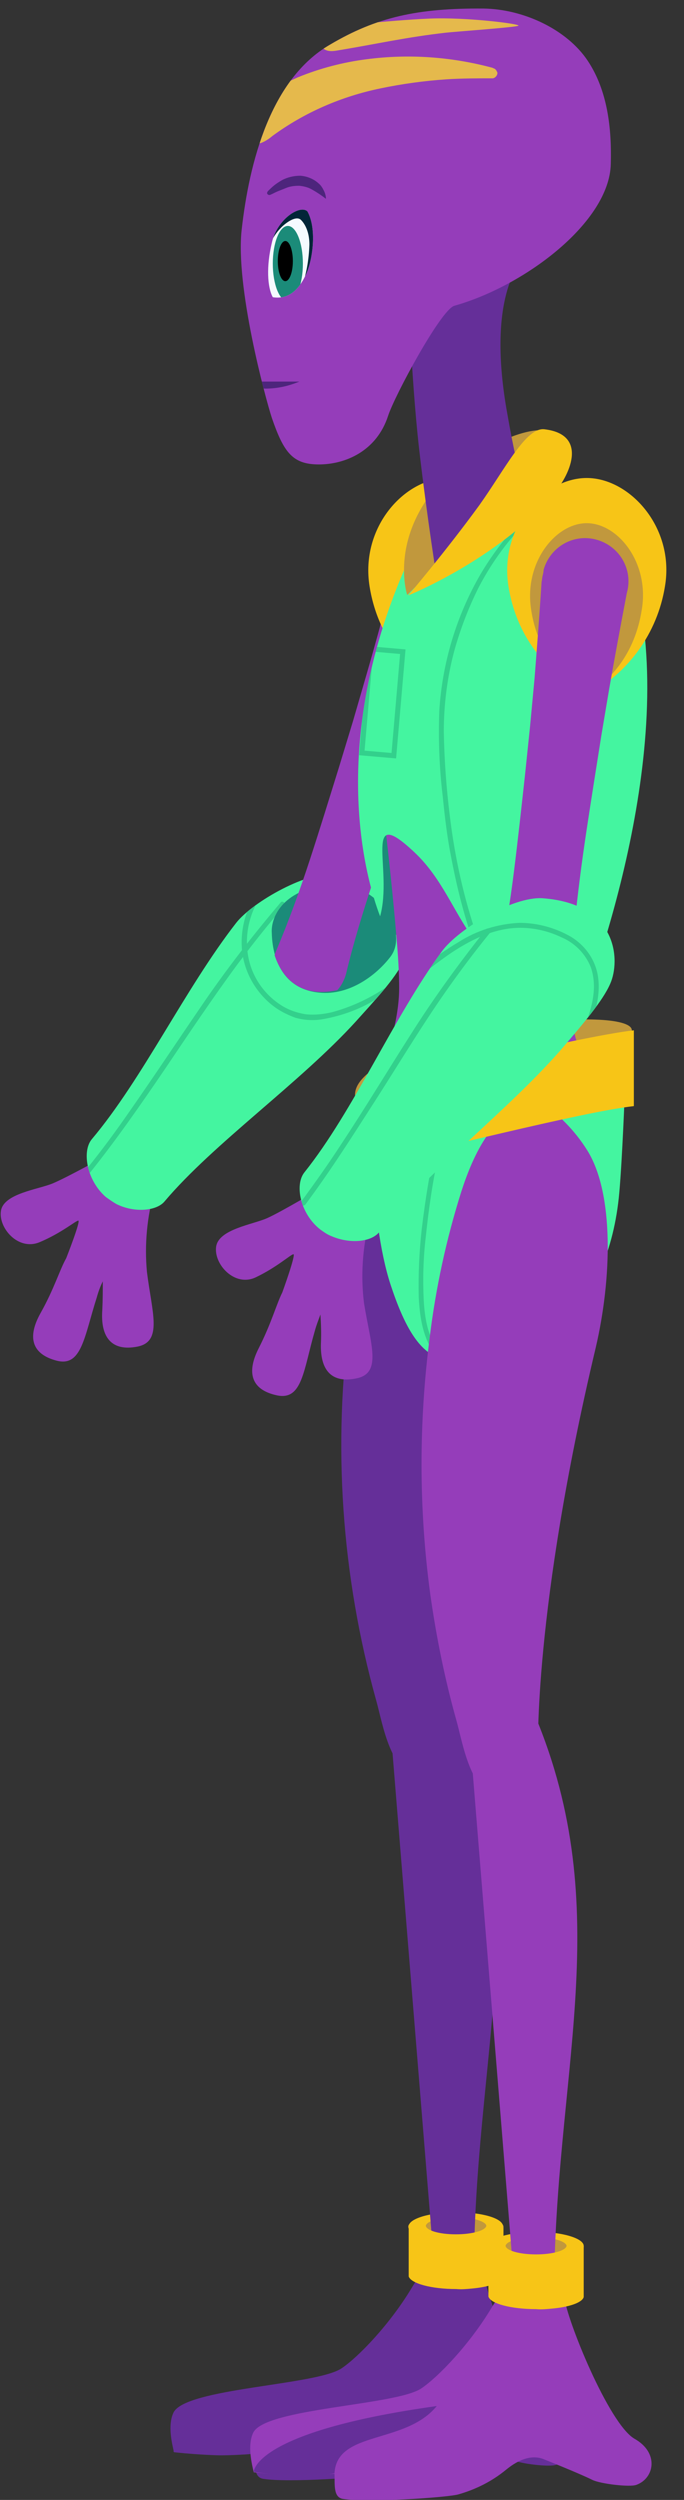 <?xml version="1.0" encoding="utf-8"?>
<!-- Generator: Adobe Illustrator 25.2.0, SVG Export Plug-In . SVG Version: 6.00 Build 0)  -->
<svg version="1.1" id="Layer_1" xmlns="http://www.w3.org/2000/svg" xmlns:xlink="http://www.w3.org/1999/xlink" x="0px" y="0px"
	 viewBox="0 0 136.4 497.9" style="enable-background:new 0 0 136.4 497.9;" xml:space="preserve">
<rect x="0" y="0" width="136.4" height="497.9" fill="#333333" stroke="none"/>
<style type="text/css">
	.st0{fill:#953DBA;}
	.st1{clip-path:url(#SVGID_2_);}
	.st2{fill:#44F5A0;}
	.st3{fill:#33D08C;}
	.st4{fill:#1B8B79;}
	.st5{clip-path:url(#SVGID_4_);}
	.st6{fill:#652F99;}
	.st7{fill:#C1983D;}
	.st8{fill:#F7C517;}
	.st9{clip-path:url(#SVGID_6_);}
	.st10{clip-path:url(#SVGID_8_);}
	.st11{fill:none;stroke:#33D08C;stroke-width:1;stroke-miterlimit:10;}
	.st12{clip-path:url(#SVGID_10_);}
	.st13{clip-path:url(#SVGID_12_);}
	.st14{fill:#4D257C;}
	.st15{clip-path:url(#SVGID_14_);}
	.st16{fill:#F5FAFF;}
	.st17{fill:#022538;}
	.st18{fill:#E5B94C;}
</style>
<g id="b-hand">
	<path class="st0" d="M10.5,235.7c2.9-1.2,10.8-5.6,10.8-5.6s4-1.4,6.6,0.2c2.9,1.8,2.9,6.8,2.9,6.8c-1.5,5.3-2,10.8-1.5,16.2
		c1,8.1,3.2,13.9-1.9,14.9s-7.4-1.8-7-7.3c0.1-2.1,0.1-4,0.1-5.7c-0.5,1-0.9,2.1-1.2,3.2c-2.5,7.8-3,13.9-8,12.6s-5.9-4.7-3.2-9.5
		s3.8-8.6,5.1-10.9c0,0,3-7.6,2.4-7.5s-3.4,2.5-7.7,4.3s-8.3-2.9-7.7-6.3S7.6,236.9,10.5,235.7z"/>
</g>
<g id="b-forearm">
	<g>
		<g>
			<defs>
				<path id="SVGID_1_" d="M47.1,183.8c-10.2,13.1-18.6,31-28.8,43.1c-2,2.4-1,8.2,2.8,11.5c0.7,0.5,1.4,1,2.1,1.4
					c3.6,1.8,8,1.4,9.6-0.5c9.8-11.6,27-23.6,38.2-35.9c3.4-3.8,7.8-8.4,9.4-11.9c2.1-4.4,2.1-15.8-13-17.5
					C61.5,173.3,50.4,179.6,47.1,183.8z"/>
			</defs>
			<clipPath id="SVGID_2_">
				<use xlink:href="#SVGID_1_"  style="overflow:visible;"/>
			</clipPath>
			<g class="st1">
				<path class="st2" d="M46.6,180.8c-11.4,14.7-20.8,34.8-32.3,48.3c-2.3,2.7-1.2,9.2,3.1,12.9c0.7,0.6,1.5,1.1,2.4,1.6
					c4,2,8.9,1.6,10.8-0.6c11-12.9,30.3-26.5,42.8-40.3c3.8-4.2,7.3-8.6,10.5-13.3c2.5-3.7,7.4-10.9,4.4-13.4
					c-2.6-2.2-5.4-8.5-9.2-9c-6.6-1-13.4-2.1-16.2-1.5C54.8,167.2,50.3,176.1,46.6,180.8z"/>
				<path class="st3" d="M56,179.7c-5.6,6.6-10.9,13.4-15.8,20.6c-4.8,7-9.5,14.1-14.4,21.1c-2.7,3.9-5.5,7.7-8.5,11.4
					c-0.4,0.5,0.3,1.2,0.7,0.7c5.2-6.5,10-13.4,14.7-20.3c4.8-7.1,9.6-14.3,14.7-21.2c3-4,6-7.8,9.3-11.6
					C57.1,180,56.4,179.3,56,179.7L56,179.7z"/>
				<path class="st3" d="M83.3,191.6c-2,2-4.3,3.8-6.7,5.3c-3.2,2.1-6.7,3.7-10.4,4.7c-1.7,0.4-3.5,0.6-5.3,0.4
					c-1.8-0.3-3.5-0.9-5-1.9c-3.2-2.1-5.5-5.4-6.3-9.1c-1-4.6,0.1-9.4,2.9-13.2c0.4-0.5-0.5-1-0.9-0.5c-2.6,3.5-3.8,8-3.3,12.3
					c0.5,4,2.5,7.6,5.5,10.2c1.5,1.3,3.2,2.2,5.1,2.9c1.8,0.5,3.6,0.6,5.4,0.3c4-0.7,7.8-2.1,11.2-4.3c3.1-1.7,5.9-3.9,8.5-6.4
					C84.4,191.8,83.7,191.1,83.3,191.6L83.3,191.6z"/>
				<path class="st4" d="M65.5,176.2c-9.6,1.1-11.5,6.9-11.3,9.6c0.1,4.8,2,11.2,9.5,11.9c6,0.6,11.4-3.5,14.2-7.2
					C81.7,185.4,75.1,175.1,65.5,176.2z"/>
			</g>
		</g>
	</g>
</g>
<g id="b-arm">
	<g>
		<g>
			<defs>
				<path id="SVGID_3_" d="M66.2,106.9l16-4.1l17.1,12.3l-21,74.4c-3.6,5.9-11.5,9.2-17,7.7c-6-1.7-7.8-9.1-7.1-13.1L66.2,106.9z"/>
			</defs>
			<clipPath id="SVGID_4_">
				<use xlink:href="#SVGID_3_"  style="overflow:visible;"/>
			</clipPath>
			<g class="st5">
				<path class="st0" d="M78.6,114.6c-0.2,0.4-0.3,0.7-0.4,1.1c-1.6,6.2-3.3,12.4-5.1,18.6l-2.7,9.3l-2.8,9.2
					c-1.9,6.1-3.8,12.3-5.8,18.4s-4.2,12.2-6.7,18.1c-1.5,3.4-0.1,7.4,3.1,9.3c0.2,0.1,0.5,0.3,0.8,0.4c3.7,1.6,8.1-0.2,9.6-3.9l0,0
					c0.2-0.4,0.3-0.8,0.4-1.1c1.5-6.3,3.4-12.4,5.4-18.5s4.2-12.2,6.3-18.2l3.3-9.1l3.4-9c2.3-6,4.6-12,7.1-18
					c1.8-4.4-0.3-9.5-4.7-11.3S80.3,110.2,78.6,114.6L78.6,114.6L78.6,114.6z"/>
			</g>
		</g>
	</g>
</g>
<g id="b-calf">
	<g>
		<g>
			<path class="st6" d="M110.9,490.9c-1.3,0.5-7.2-0.2-8.8-1c-2.6-1.3-9.9-4.2-9.9-4.2c-3.2-1.1-6.3,1.4-7.3,2.2
				c-2.8,2.3-6,3.9-9.5,4.9c-2.1,0.6-18,1.7-22.9,0.9c-2-0.3-1.6-3-1.7-5c0,0-4.7,0.4-7.7,0.3c-2.8-0.1-5.6-0.3-8.4-0.6
				c-0.4-1.7-1.3-5.4-0.1-7.9c2.4-4.9,28.4-5.4,33.5-8.8c3.3-2.2,9.7-8.8,14.1-16.2c1.4-2.3,3.2-4.4,5.4-6l2.8-1.9
				c3.2,0,5.9,2.5,6.2,5.8c0.5,4.6,8.9,25.3,14,28.3S114.5,489.6,110.9,490.9z"/>
			<path class="st6" d="M71.1,475.2c-6.3,7.7-19.9,4.8-20.4,13.4c-3.6,0.8-16.1-0.3-16.1-0.3S34.4,480.3,71.1,475.2z"/>
		</g>
		<ellipse class="st7" cx="90.9" cy="443.5" rx="9.5" ry="2.5"/>
		<path class="st8" d="M90.9,440.6c-5.2,0-9.4,1.3-9.4,2.8s4.2,2.8,9.4,2.8s9.4-1.2,9.4-2.8C100.3,441.8,96.1,440.6,90.9,440.6z
			 M90.9,445.2c-3.4,0-6-0.8-6-1.8s2.7-1.8,6-1.8s6.1,0.8,6.1,1.8C97,444.4,94.3,445.2,90.9,445.2z"/>
		<path class="st6" d="M94.4,454.3c0,3.6-7.4,2.1-7.4,2.1l-9.5-116.8c3.1-0.9,6.3-1.4,9.6-1.6c2.1-0.1,3.8,0.3,4.3,1.4
			c15.4,38.6,3,70.6,3.1,114.1C94.4,453.7,94.4,454,94.4,454.3z"/>
		<path class="st8" d="M100.4,443.2v10.1c0,0.1,0,0.2,0,0.2c-0.3,1.1-2.9,2-6.3,2.3c-1,0.1-2.1,0.2-3.1,0.1c-5,0-9-1.1-9.5-2.5
			c0-0.1,0-0.2,0-0.2v-10.1c0,1.5,4.3,2.7,9.5,2.7c1,0,2.1,0,3.1-0.1C97.7,445.5,100.4,444.5,100.4,443.2z"/>
		<path class="st8" d="M97,443.2c0,1-2.7,1.8-6.1,1.8s-6-0.8-6-1.8h-3.4c0,1.5,4.2,2.8,9.4,2.8s9.4-1.2,9.4-2.8H97z"/>
	</g>
</g>
<g id="b-thigh">
	<path class="st6" d="M102.8,264.4c-12.5,52.5-11.5,80.4-11.5,80.4s-1.4,9.8-6.7,9.5c-6.8-0.5-8.2-10.8-9.6-15.7
		c-6.9-24.8-8.7-50.8-5.2-76.3c1.2-9.8,3.3-19.5,6.3-29c2.4-7.4,6.6-16.8,15.3-18.2c3.9,2.6,7.3,6,9.8,10
		C106.5,233.7,106,250.7,102.8,264.4z"/>
</g>
<g id="hips">
	<g>
		<g>
			<defs>
				<path id="SVGID_5_" d="M124.6,217.4c0,0-0.5,13.4-1.1,20.1c-2.1,23.8-17.2,33.8-26.1,33.8s-13.9,1.6-19.5-15.4
					c-4.4-13.4-4-36.7-4-36.7L124.6,217.4z"/>
			</defs>
			<clipPath id="SVGID_6_">
				<use xlink:href="#SVGID_5_"  style="overflow:visible;"/>
			</clipPath>
			<g class="st9">
				<rect x="73.4" y="216" class="st2" width="52" height="59"/>
				<path class="st3" d="M90.3,217.1c-0.7,1.2-1.2,2.5-1.6,3.9c-0.7,2.2-1.2,4.4-1.7,6.6c-1.3,5.7-2.2,11.4-2.9,17.2
					c-0.5,4.5-0.7,9-0.6,13.5c0.2,3.7,0.7,7.6,2.8,10.8c2.9,4.2,8,5.2,12.8,4.8c0.6,0,0.6-1,0-1c-4.2,0.4-8.8-0.3-11.6-3.8
					c-2.2-2.8-2.8-6.6-3-10.1c-0.2-4.2-0.1-8.4,0.4-12.6c0.6-5.7,1.4-11.4,2.7-17c0.5-2.6,1.1-5.1,1.9-7.6c0.3-1.5,0.9-3,1.7-4.4
					C91.5,217.1,90.7,216.6,90.3,217.1L90.3,217.1z"/>
			</g>
		</g>
	</g>
</g>
<g id="f-calf">
	<g>
		<g>
			<path class="st0" d="M126.9,494.9c-1.3,0.5-7.2-0.2-8.8-1c-2.6-1.3-9.9-4.2-9.9-4.2c-3.2-1.1-6.3,1.4-7.3,2.2
				c-2.8,2.3-6,3.9-9.5,4.9c-2.1,0.6-18,1.7-23,0.9c-2-0.3-1.6-3-1.7-5c0,0-4.7,0.4-7.7,0.3c-2.8-0.1-5.6-0.3-8.4-0.6
				c-0.4-1.7-1.3-5.4-0.1-7.9c2.4-4.9,28.4-5.4,33.5-8.8c3.3-2.2,9.7-8.8,14.1-16.2c1.4-2.3,3.2-4.4,5.4-6l2.8-1.9
				c3.2,0,5.9,2.5,6.2,5.8c0.5,4.6,8.9,25.3,14,28.3C131.5,488.5,130.5,493.6,126.9,494.9z"/>
			<path class="st6" d="M87.1,479.2c-6.3,7.7-19.9,4.8-20.4,13.4c-6.3,1.3-16.1-0.3-16.1-0.3S50.5,484.3,87.1,479.2z"/>
		</g>
		<ellipse class="st7" cx="106.9" cy="447.5" rx="9.5" ry="2.5"/>
		<path class="st8" d="M106.9,444.5c-5.2,0-9.5,1.3-9.5,2.8s4.3,2.8,9.5,2.8s9.5-1.3,9.5-2.8S112.1,444.5,106.9,444.5z M106.9,449.2
			c-3.4,0-6.1-0.8-6.1-1.8s2.7-1.8,6.1-1.8s6.1,0.8,6.1,1.8S110.2,449.2,106.9,449.2z"/>
		<path class="st0" d="M110.4,458.3c0,3.6-7.4,2.1-7.4,2.1l-9.5-116.8c3.1-0.9,6.3-1.4,9.6-1.6c2.1-0.1,3.8,0.3,4.3,1.4
			c15.4,38.6,3,70.6,3.1,114.1C110.4,457.7,110.4,458,110.4,458.3z"/>
		<path class="st8" d="M119.4,456.8c0,0.1,0,0.2,0,0.2l0,0V456.8z"/>
		<path class="st8" d="M116.4,457.7v0.2l0,0C116.4,457.9,116.4,457.8,116.4,457.7z"/>
		<path class="st8" d="M116.4,447.2v10.1c0,0.1,0,0.2,0,0.2c-0.3,1.1-2.9,2-6.4,2.3c-1,0.1-2.1,0.2-3.1,0.1c-5,0-9.1-1.1-9.5-2.5
			c0-0.1,0-0.2,0-0.2v-10.1c0,1.5,4.3,2.7,9.6,2.7c1,0,2.1,0,3.1-0.1C113.7,449.5,116.4,448.5,116.4,447.2z"/>
		<path class="st8" d="M113,447.2c0,1-2.7,1.8-6.1,1.8s-6.1-0.8-6.1-1.8h-3.5c0,1.6,4.3,2.8,9.5,2.8s9.5-1.3,9.5-2.8H113z"/>
	</g>
</g>
<g id="f-thigh">
	<path class="st0" d="M118.8,268.4c-12.5,52.5-11.5,80.4-11.5,80.4s-1.4,9.8-6.7,9.5c-6.8-0.5-8.2-10.8-9.6-15.7
		c-2.3-8.2-4-16.6-5.2-25.1c-2.3-17-2.3-34.2-0.1-51.2c1.2-9.8,3.3-19.5,6.3-29c2.4-7.4,6.6-16.8,15.3-18.2c3.9,2.6,7.3,6,9.8,10
		C122.5,237.7,122,254.7,118.8,268.4z"/>
</g>
<g id="torso">
	<g>
		<path class="st8" d="M104.9,116.8c-1.5,9.3-7.3,17.3-15.6,21.7c-6-3.4-13.7-9.9-15.6-21.7s7-21.6,15.6-21.6
			S106.9,105.1,104.9,116.8z"/>
		<path class="st7" d="M126,205.2c0-2.2-9-3.1-24.6-0.9s-30.6,8-30.6,13.7s11.3-2.6,26.9-2.6S126,210.9,126,205.2z"/>
		<path class="st4" d="M75.8,182.1c0,0,8,16.3,41.2,15.8l-2.9-39.9H74L75.8,182.1z"/>
		<path class="st0" d="M118.9,218.1l-8.9,3.5l-32.2,5.3L74,218c0,0,5.6-11.6,5.6-21.2c0-2.7-0.2-6.6-0.6-10.8
			c-0.9-10.9-2.5-24.1-2.5-24.1s4.3-8.4,19.9-8.4s19.9,8.4,19.9,8.4s-3,25.3-3,34.9S118.9,218.1,118.9,218.1z"/>
		<g>
			<g>
				<defs>
					<path id="SVGID_7_" d="M117,198.2c-25.3-2.3-23.4-18.1-34.3-28.4c-10.6-10-4.3,3.3-6.9,12.7c-2.9-7.5-11.9-38,9.2-78.2
						c14.4-5.7,18.9-10.8,34.6-5.1C138.3,127.6,124.9,176.1,117,198.2z"/>
				</defs>
				<clipPath id="SVGID_8_">
					<use xlink:href="#SVGID_7_"  style="overflow:visible;"/>
				</clipPath>
				<g class="st10">
					<rect x="59.4" y="94" class="st2" width="77" height="110"/>
					<path class="st3" d="M116.7,93.4L116.7,93.4L116.7,93.4l-0.4,0.3c-0.2,0.2-0.4,0.3-0.7,0.5l-1.9,1.3c-1.8,1.2-3.6,2.6-5.3,4
						c-5,4.2-9.3,9.3-12.6,14.9c-4.8,8.3-7.6,17.6-8.2,27.2c-0.2,5.7,0,11.4,0.7,17.1c0.4,4.1,0.9,8.2,1.7,12.2
						c1.7,8.9,4.2,17.9,8.4,25.9c0.5,0.9,1,1.8,1.6,2.7c0.3,0.6,1.2,0.1,0.9-0.5c-2.3-3.9-4.2-8-5.7-12.3
						c-2.7-7.8-4.5-15.9-5.5-24.2c-0.7-5.6-1.1-11.2-1.2-16.8c0-5.4,0.7-10.9,2.1-16.1c1.2-4.3,2.8-8.5,4.8-12.5
						c3.1-6,7.3-11.4,12.4-15.9c1.7-1.5,3.6-3,5.4-4.3c1.2-0.8,2.4-1.6,3.6-2.4c0.2-0.1,0.4-0.3,0.6-0.4
						C118,93.7,117.2,93,116.7,93.4L116.7,93.4z"/>
					
						<rect x="65.9" y="136.6" transform="matrix(8.628383e-02 -0.996 0.996 8.628383e-02 -69.582 203.809)" class="st11" width="20.8" height="6.4"/>
				</g>
			</g>
		</g>
		<path class="st7" d="M81.2,118.5c0,0,8.2-8.2,16.9-15.5c6.9-5.8,14.9-10.5,14.1-14.1c-1.6-8.3-18.7,1.6-22.9,5.6
			C77.2,106.4,81.2,118.5,81.2,118.5z"/>
		<path class="st6" d="M105.6,101.1c0,0-5.2,4.1-11.1,8.3s-7.3,6.4-7.3,6.4s-2-12.4-3.6-26.2c-1.8-15.9-2.2-34.2-2.2-34.2l22.5-3.2
			c0,0-7,6.9-2.7,30.4C103.6,96.4,105.6,101.1,105.6,101.1z"/>
		<path class="st8" d="M126.4,205.2v15.1c-10.7,1.2-40.9,9.1-55.2,12c0,0-0.2-10.4,0-14.3C76.6,215.7,115.8,206.4,126.4,205.2z"/>
		<path class="st8" d="M81.4,118.6c0,0,7.5-8.8,14.2-18c5.2-7.3,9.3-15.6,13-15.1c8.4,1,5.5,8.5,1.8,12.9
			C99.3,111.4,81.4,118.6,81.4,118.6z"/>
		<path class="st8" d="M132.6,116.8c-1.5,9.3-7.3,17.3-15.6,21.7c-6-3.4-13.7-9.9-15.6-21.7s7-21.6,15.6-21.6
			S134.6,105.1,132.6,116.8z"/>
		<path class="st7" d="M128,121.3c-1.4,9.3-6.7,14.5-11,17.1c-6.1-3.7-10.1-10-11.1-17.1c-1.4-9.3,4.9-17.1,11.1-17.1
			S129.5,112,128,121.3z"/>
	</g>
</g>
<g id="f-hand">
	<path class="st0" d="M53.3,242.6c2.9-1.3,10.6-5.9,10.6-5.9s3.9-1.6,6.6-0.1c3,1.7,3.1,6.7,3.1,6.7c-1.3,5.3-1.7,10.8-1,16.3
		c1.3,8.1,3.6,13.8-1.4,14.9s-7.4-1.5-7.2-7c0.1-2.1,0-4-0.1-5.7c-0.4,1.1-0.8,2.1-1.1,3.2c-2.3,7.9-2.5,14-7.6,12.9
		s-6.1-4.5-3.6-9.4s3.5-8.7,4.7-11.1c0,0,2.8-7.7,2.2-7.6s-3.3,2.6-7.5,4.6s-8.4-2.6-7.9-6.1S50.4,243.9,53.3,242.6z"/>
</g>
<g id="f-arm">
	<path class="st0" d="M108.2,114.7c-0.1,0.4-0.1,0.8-0.2,1.2c-0.4,6.4-0.9,12.8-1.4,19.2l-0.9,9.6l-1,9.6
		c-0.7,6.4-1.4,12.8-2.2,19.2s-1.8,12.7-3.2,19c-0.8,3.6,1.3,7.3,4.8,8.5c0.3,0.1,0.6,0.2,0.8,0.2c4,0.8,7.9-1.7,8.7-5.6
		c0.1-0.4,0.1-0.8,0.2-1.2c0.3-6.4,1-12.8,1.8-19.2s1.8-12.7,2.8-19.1l1.5-9.5l1.6-9.5c1.1-6.3,2.3-12.7,3.5-19
		c1.3-4.6-1.4-9.3-6-10.6c-4.6-1.3-9.3,1.4-10.6,6C108.4,113.9,108.3,114.3,108.2,114.7z"/>
</g>
<g id="f-forearm">
	<g>
		<g>
			<defs>
				<path id="SVGID_9_" d="M88.1,189.5c-9.8,13.4-17.5,31.6-27.4,44c-2,2.5-0.8,8.3,3.2,11.4c0.7,0.5,1.4,1,2.2,1.3
					c3.7,1.6,8,1.2,9.6-0.9c9.4-11.9,26.2-24.5,37-37.2c3.3-3.9,7.5-8.7,9-12.2c2-4.5,1.6-15.9-13.5-17
					C102.2,178.5,91.3,185.1,88.1,189.5z"/>
			</defs>
			<clipPath id="SVGID_10_">
				<use xlink:href="#SVGID_9_"  style="overflow:visible;"/>
			</clipPath>
			<g class="st12">
				<path class="st2" d="M87.5,186.5c-10.9,15-19.7,35.4-30.7,49.3c-2.2,2.8-0.9,9.3,3.5,12.8c0.8,0.6,1.6,1.1,2.5,1.5
					c4.1,1.8,9,1.3,10.8-1c10.5-13.3,29.4-27.5,41.5-41.7c3.7-4.3,7-8.9,10.1-13.6c2.4-3.8,7.1-11.1,4-13.6
					c-2.7-2.1-5.7-8.3-9.5-8.7c-6.6-0.7-13.5-1.7-16.2-1C95.3,172.6,91.1,181.6,87.5,186.5z"/>
				<path class="st3" d="M96.9,185.1c-5.4,6.8-10.5,13.8-15.1,21.1c-4.6,7.2-9,14.5-13.7,21.6c-2.6,4-5.3,7.8-8.1,11.6
					c-0.4,0.5,0.5,1,0.9,0.5c5-6.7,9.5-13.8,14-20.8s9-14.5,13.9-21.5c2.8-4,5.8-8,8.9-11.8C98,185.3,97.3,184.6,96.9,185.1
					L96.9,185.1z"/>
				<path class="st3" d="M117.1,205.8c1.6-3.8,2.9-8,2-12.1c-0.7-3-2.6-5.5-5.2-7.1c-3.1-1.8-6.7-2.8-10.3-2.8
					c-4.3,0.2-8.5,1.5-12.1,3.8c-5.3,3.1-10,7.3-14.5,11.5c-0.5,0.4,0.2,1.1,0.7,0.7c3.9-3.7,8-7.1,12.4-10.1
					c3.5-2.3,7.4-4.3,11.7-4.8c3.5-0.4,7.1,0.3,10.2,1.8c2.6,1.1,4.7,3.2,5.8,5.9c1.5,4.2,0.1,8.8-1.6,12.7
					C116,205.9,116.8,206.4,117.1,205.8L117.1,205.8z"/>
			</g>
		</g>
	</g>
</g>
<g id="head">
	<g>
		<g>
			<defs>
				<path id="SVGID_11_" d="M121.8,32.7c-0.3,11.5-17,24.2-31.2,28.2c-2.7,0.8-11.9,17.9-13.2,21.9c-2.3,7.1-8.6,9.7-13.8,9.7
					s-7-2.3-9.4-9.3c-1.3-4-7.3-26.2-6-37.5c1.5-13.4,5.8-30,17.6-36.8c9.3-5.5,17.5-7.3,30.6-7.2c7.9,0.1,16.6,4.1,20.8,10.4
					C121.2,18.1,122,25.7,121.8,32.7z"/>
			</defs>
			<clipPath id="SVGID_12_">
				<use xlink:href="#SVGID_11_"  style="overflow:visible;"/>
			</clipPath>
			<g class="st13">
				<rect x="32.4" class="st0" width="95" height="96"/>
				<path class="st14" d="M59.7,76c-2.2,0.9-4.4,1.4-6.8,1.4c-2.4-0.1-4.8-0.6-7-1.4H59.7z"/>
				<path class="st14" d="M65,39.6c-0.9-0.7-1.8-1.3-2.7-1.8c-0.8-0.5-1.7-0.7-2.6-0.8c-1,0-1.9,0.1-2.8,0.5c-0.5,0.2-1,0.4-1.5,0.6
					s-1,0.5-1.5,0.7l0,0c-0.2,0.1-0.5,0-0.6-0.2s0-0.3,0.1-0.5c0.4-0.4,0.8-0.8,1.3-1.2s1-0.7,1.5-1c1.1-0.6,2.4-0.9,3.7-0.9
					c1.3,0.1,2.6,0.6,3.6,1.5c0.5,0.4,0.8,0.9,1.1,1.5C64.8,38.4,65,39,65,39.6z"/>
				<g>
					<g>
						<defs>
							<path id="SVGID_13_" d="M54.2,48.4c-1.1,4.6-0.9,8.8,0.2,10.8c2,0.3,4.6-0.2,6.6-4.5c1.4-3,2.2-9.2,0.3-12.6
								C59.8,40.7,55.2,43.7,54.2,48.4z"/>
						</defs>
						<clipPath id="SVGID_14_">
							<use xlink:href="#SVGID_13_"  style="overflow:visible;"/>
						</clipPath>
						<g class="st15">
							<rect x="51.4" y="39" class="st16" width="12" height="22"/>
							<ellipse class="st4" cx="57.4" cy="52.5" rx="3" ry="7.5"/>
							<ellipse cx="56.9" cy="52" rx="1.5" ry="4"/>
							<path class="st17" d="M54.3,61c0,0-3.8-9.9,1.6-15.5c0.7-0.8,2.9-2.6,4-1.8c0,0,1.8,1.4,1.8,5c-0.1,3-0.6,6.1-1.7,8.9l3-2.2
								L64.5,33l-9.3,0.9l-4.5,25.4L54.3,61z"/>
						</g>
					</g>
				</g>
				<path class="st18" d="M98.4,13.6l-0.2-0.1c-8.2-2.2-16.7-2.8-25.1-1.7c-4.7,0.6-9.3,1.8-13.7,3.6c-1.1,0.5-2.2,1-3.3,1.6
					c-2.5,2.9-5.1,5.8-7.7,8.6c0.1,0.6,0.4,1.2,0.7,1.7c0.6,1,1.8,1.4,2.9,1.2c0.8-0.3,1.6-0.8,2.3-1.4c6.4-4.7,13.8-7.9,21.6-9.5
					c4.3-0.9,8.7-1.5,13.1-1.8c3.1-0.2,6.1-0.2,9.3-0.2c0.5-0.1,0.9-0.6,0.9-1.1C99,14,98.8,13.7,98.4,13.6L98.4,13.6z"/>
				<path class="st18" d="M85.7,3.7c-4.5,0.2-8.9,0.6-13.4,1c0,0-8.1,2.1-9.4,3c0.4,0.7,0.9,1.3,1.5,1.9c0.9,0.8,2.1,0.6,3.2,0.4
					C74.9,8.8,81,7.4,89,6.5c1.8-0.2,14.4-1.1,14.4-1.4C103.4,4.7,92.8,3.4,85.7,3.7z"/>
			</g>
		</g>
	</g>
</g>
</svg>
